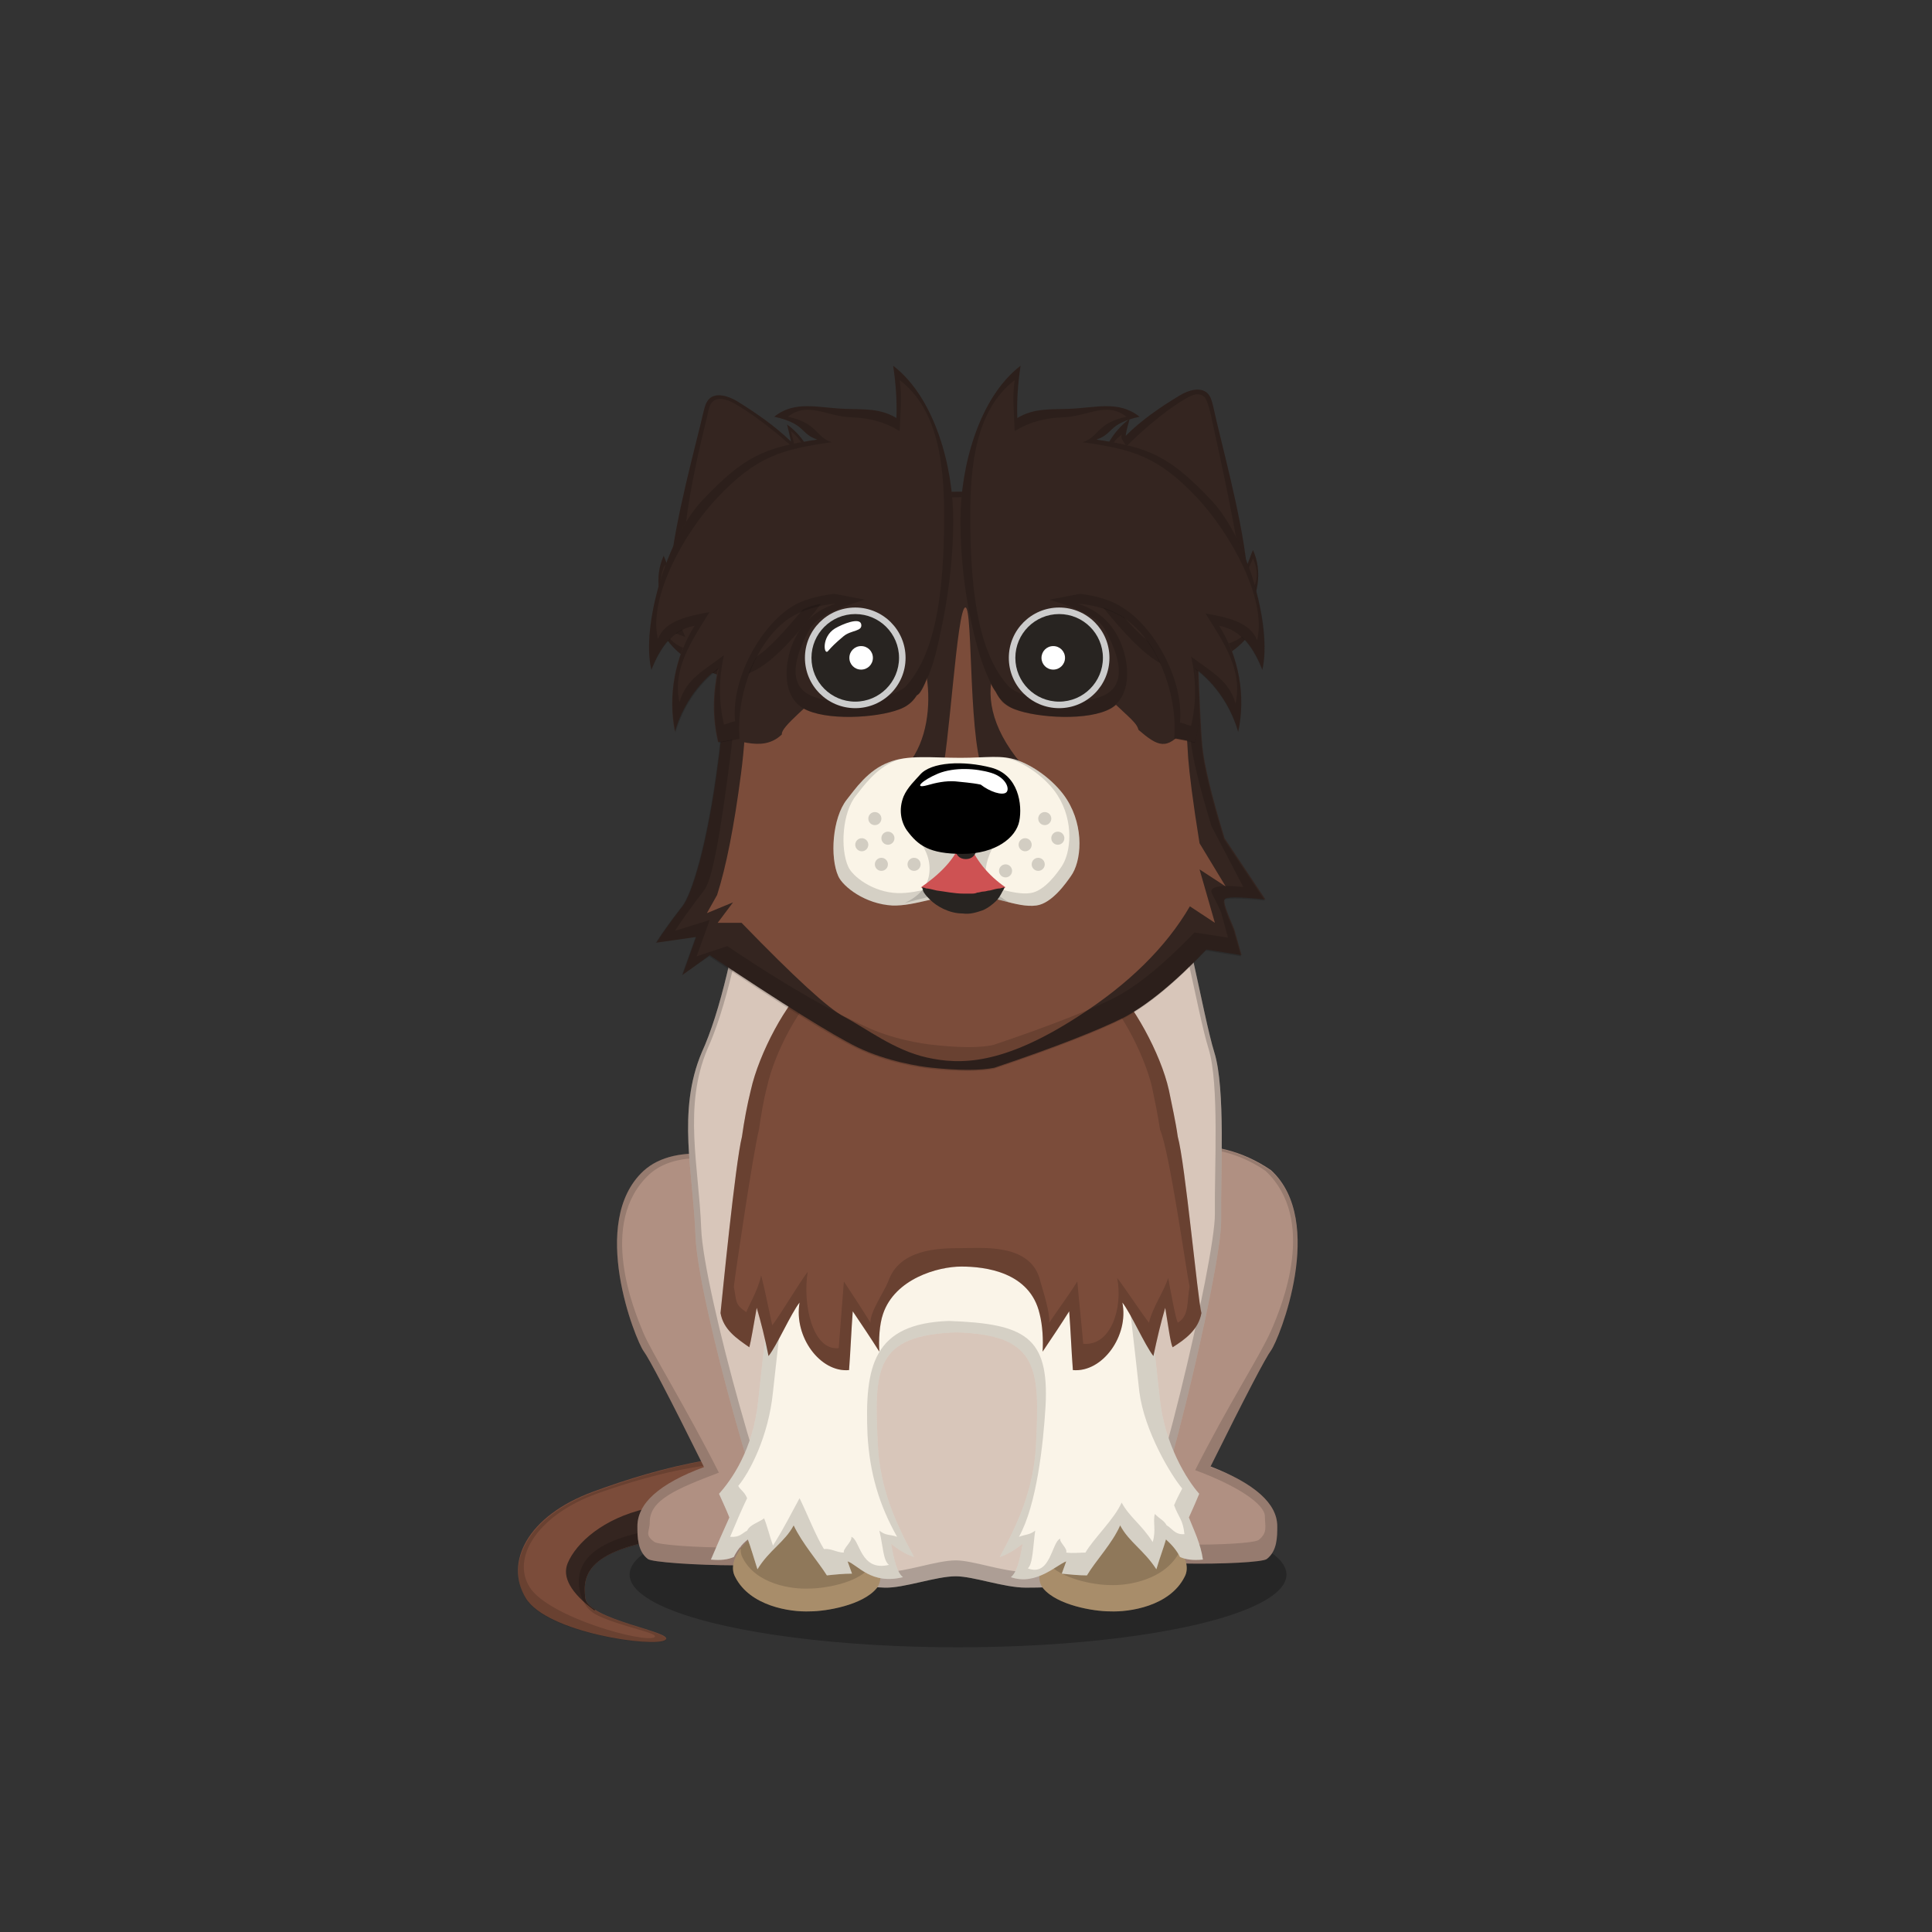 ﻿<?xml version="1.0" encoding="utf-8"?><!DOCTYPE svg PUBLIC "-//W3C//DTD SVG 1.1//EN" "http://www.w3.org/Graphics/SVG/1.1/DTD/svg11.dtd"><svg x="0" y="0" width="340px" height="340px" viewBox="0, 0, 340, 340" preserveAspectRatio="xMidYMid" font-size="0" id="a" enable-background="new 0 0 340 340" xmlns="http://www.w3.org/2000/svg" xmlns:xlink="http://www.w3.org/1999/xlink" xmlns:xml="http://www.w3.org/XML/1998/namespace" version="1.1"><rect x="0" y="0" width="340" height="340" fill="#333333" stroke="none"/><g id="b" fill="#000"><g id="c"><g transform="translate(0, 0) translate(0, 224)" id="d"><ellipse cx="168.6" cy="53.1" rx="57.8" ry="12.8" fill-opacity="0.25" id="e" /></g><g id="f"><g transform="translate(91.2, 86.1) translate(32, 179.5) scale(-1, 1) translate(-32, -179.5) translate(0, 153)" id="g"><g transform="translate(0, 17)" id="h"><path d="M31 13.9 C52.7 15.5 52.6 21.3 52.2 25.1 C51.8 29 36.3 31.1 38.1 32.5 C39.9 33.9 59 31.3 62.7 25.1 C66.4 18.9 62.5 10.7 50.8 6.4 C39.1 2.1 23.4 -2.1 10.6 1 C3.9 2.6 -3.3 7.7 4.4 11.3 C8.4 13.3 19.4 13 31 13.9 z" id="i" fill="#7B4C3A" /><path d="M31 13.9 C52.7 15.5 52.6 21.3 52.2 25.1 C52.1 25.9 51.4 26.6 50.4 27.2 C50.5 27.2 50.6 27.3 50.6 27.3 C54.8 24.2 56.3 21.4 55.3 19 C53.8 15.4 49 11.1 41.5 9.4 C36.4 8.3 29.1 6.9 20 5 L12.8 5.8 L12.8 11.3 C12.8 11.6 13.9 12.3 15.4 13.1 C20 13.3 25.5 13.4 31 13.9 z" id="j" fill="#342520" /><path d="M50.4 27.3 L50.4 27.3 C51.4 26.7 52.1 26 52.2 25.2 C52.6 21.3 52.7 15.6 31 14 C19.4 13 8.4 13.3 4.4 11.3 C-3.3 7.7 3.9 2.6 10.6 1 C23.4 -2.1 39 2.2 50.7 6.5 C62.4 10.8 66.3 19 62.7 25.2 C59 31.4 39.9 33.9 38.1 32.6 C36.7 31.4 46.4 29.8 50.4 27.3 z M53.3 23.1 C53.1 24.4 52.6 27 50 28.2 C45.8 30.2 39.1 31.3 40 32 C41.6 33.2 58.7 28.5 62 23.2 C65.3 17.9 60.4 10.4 50 6.7 C39.6 3 26.6 -0.2 16.2 1.9 C10.2 3.1 1.6 5.7 8.3 8.9 C11.8 10.7 23.2 11.6 33.4 12.4 C52.5 13.7 53.6 19.7 53.3 23.1 z" opacity="0.15" id="k" /></g></g><g transform="translate(116.3, 272.3) scale(1.086) translate(-116.3, -272.3) translate(80.1, 84.9) translate(29, 124)" id="l"><g transform="translate(24, 34) scale(-1, 1) translate(-24, -34)" id="m"><path d="M1 25.2 C1 9.7 33.1 -7.2 43.6 2.4 C52.6 10.7 44.9 29.8 43.6 31.6 C42.7 32.8 39.4 39.1 33.8 50.4 C41.1 53.1 44.6 56.3 44.6 60 C44.6 61.7 44.6 64 42.9 65.3 C41.6 66.3 15.5 67.3 14.1 64.5 C15.9 40.5 1 40.8 1 25.2 z" id="n" fill="#B09082" /><path d="M1 25.2 C1 9.7 33.1 -7.2 43.6 2.4 C52.6 10.7 44.9 29.8 43.6 31.6 C42.7 32.8 39.4 39.1 33.8 50.4 C41.1 53.1 44.6 56.3 44.6 60 C44.6 61.7 44.6 64 42.9 65.3 C41.6 66.3 15.5 67.3 14.1 64.5 C15.9 40.5 1 40.8 1 25.2 z M2.3 24.6 C2.3 39.3 17.6 39 15.9 61.7 C17.2 64.3 40.8 63.5 41.9 62.5 C43.5 61.3 42.6 60.9 42.6 59.3 C42.6 55.7 38.2 53.9 31.4 51.3 C36.8 40.6 42.5 31.5 43.7 28.5 C45 25.3 51.2 10.8 42.6 2.9 C32.6 -6 2.3 10 2.3 24.6 z" opacity="0.15" id="o" /></g></g><g transform="translate(221.3, 272.3) scale(1.086) translate(-221.3, -272.3) translate(100.6, 84.9) translate(104, 157.5) scale(-1, 1) translate(-104, -157.5) translate(79, 123)" id="p"><g id="q"><path d="M50.1 26.5 C50.1 11 24.7 -9.5 6.1 3.3 C-2.9 11.6 4.8 30.7 6.1 32.5 C7 33.7 10.3 40 15.9 51.3 C8.7 54.1 5.1 57.3 5.1 61 C5.1 62.7 5.1 65 6.8 66.3 C8.1 67.3 32.6 67.7 34 64.9 C37.5 37.2 50.1 42.1 50.1 26.5 z" id="r" fill="#B09082" /><path d="M50.1 26.5 C50.1 42.1 37.5 37.1 34 64.9 C32.6 67.7 8.1 67.3 6.8 66.3 C5.1 65 5.1 62.7 5.1 61 C5.1 57.2 8.7 54 15.9 51.4 C10.3 40 7 33.8 6.1 32.6 C4.8 30.8 -2.9 11.7 6.1 3.4 C24.7 -9.5 50.1 11 50.1 26.5 z M48.5 25.9 C48.5 11.4 24.4 -8.6 7 3.4 C-1.4 11.3 4.3 25.2 6.1 29.3 C7.9 33.4 13 41.2 18.4 51.9 C11.6 54.4 7.1 57.4 7.1 59.4 C7.1 61 6.6 62 8.1 63.2 C9.3 64.2 30.8 64.6 32.1 62 C35.3 36 48.5 40.5 48.5 25.9 z" opacity="0.15" id="s" /></g></g><g transform="translate(86.9, 76.8) translate(29, 49)" id="t"><path d="M88.8 24.6 C92.3 31.7 95.8 53 97.8 59.4 C99.8 65.8 98.9 80.9 99 89.1 C99.1 97.3 87.5 146.2 83.3 150.5 C81.7 152.2 75.1 153.6 64.6 153.6 C60.8 153.6 55.4 151.6 52.3 151.6 C48.8 151.6 43.2 153.7 39.8 153.6 C30.1 153.2 24.2 152.1 22.8 150.5 C19.1 146.2 6.9 103 6.5 91.8 C6.1 80.6 3.2 69.8 7.6 59.4 C10.8 52.4 13.5 40.8 16 24.6 C17.2 17.2 38.4 0.2 52.3 0.2 C73.1 0.2 85.3 17.5 88.8 24.6 z" id="u" fill="#D8C6BA" /><g transform="translate(5, 0)" id="v"><path d="M83.8 24.6 C87.3 31.7 90.8 53 92.8 59.4 C94.8 65.8 93.9 80.9 94 89.1 C94.1 97.3 82.5 146.2 78.3 150.5 C76.7 152.2 70.1 153.6 59.6 153.6 C55.8 153.6 50.4 151.6 47.3 151.6 C43.8 151.6 38.2 153.7 34.8 153.6 C25.1 153.2 19.2 152.1 17.8 150.5 C14.1 146.2 1.9 103 1.5 91.8 C1.1 80.6 -1.8 69.8 2.6 59.4 C5.8 52.4 8.5 40.8 11 24.6 C12.2 17.2 33.4 0.2 47.3 0.2 C68.1 0.2 80.3 17.5 83.8 24.6 z M83 24.8 C79.6 17.8 67.6 0.9 47.3 0.9 C33.7 0.9 13 17.5 11.8 24.8 C9.4 40.6 6.7 52 3.6 58.8 C-0.7 69 2.1 79.5 2.5 90.4 C2.9 101.3 14.8 143.6 18.5 147.8 C19.9 149.4 25.6 150.4 35.1 150.8 C38.4 150.9 43.9 148.8 47.3 148.8 C50.3 148.8 55.6 150.8 59.3 150.8 C69.6 150.8 76 149.4 77.6 147.8 C81.7 143.6 93 95.8 92.9 87.8 C92.8 79.8 93.7 65 91.8 58.8 C89.8 52.5 86.4 31.7 83 24.8 z" fill-opacity="0.2" id="w" /></g></g><g transform="translate(125.11, 164.84) scale(1.3, 1.544) translate(-135.1, -189.8) translate(102.4, 81.2) translate(66, 147) scale(-1, 1) translate(-66, -147) translate(32, 108)" id="x"><path d="M58 67.2 C54.9 66.3 50.1 67.4 47.5 69.2 C46.3 70.1 43.1 73.1 44.9 74.9 C46.8 76.8 51.7 77.5 53.9 77.5 C56.6 77.6 62 76.9 64 73.6 C65.4 71.5 61.9 68.4 58 67.2 z" id="y" fill="#C6A67D" /><path d="M9.2 67.2 C12.3 66.3 17.1 67.4 19.7 69.2 C20.9 70.1 24.1 73.1 22.3 74.9 C20.4 76.8 15.5 77.5 13.3 77.5 C10.6 77.6 5.2 76.9 3.2 73.6 C1.8 71.5 5.3 68.4 9.2 67.2 z" id="z" fill="#C6A67D" /><path d="M58 67.2 C54.9 66.3 50.1 67.4 47.5 69.2 C46.3 70.1 43.1 73.1 44.9 74.9 C46.8 76.8 51.7 77.5 53.9 77.5 C56.6 77.6 62 76.9 64 73.6 C65.4 71.5 61.9 68.4 58 67.2 z" opacity="0.15" id="a1" /><path d="M9.2 67.2 C12.3 66.3 17.1 67.4 19.7 69.2 C20.9 70.1 24.1 73.1 22.3 74.9 C20.4 76.8 15.5 77.5 13.3 77.5 C10.6 77.6 5.2 76.9 3.2 73.6 C1.8 71.5 5.3 68.4 9.2 67.2 z" opacity="0.15" id="b1" /><path d="M57.6 65.7 C54.8 64.9 50.5 65.9 48.2 67.5 C47.1 68.3 44.3 71 45.9 72.6 C47.6 74.3 52 74.9 54 74.9 C56.4 75 61.2 74.4 63 71.4 C64.2 69.6 61.1 66.8 57.6 65.7 z" opacity="0.15" id="c1" /><path d="M9.4 64.2 C12.3 63.3 16.9 64.4 19.3 66.2 C20.4 67.1 23.5 70.1 21.8 71.9 C20 73.8 15.4 74.5 13.3 74.5 C10.8 74.6 5.7 73.9 3.8 70.6 C2.4 68.5 5.7 65.4 9.4 64.2 z" opacity="0.15" id="d1" /><path d="M2.6 66.8 C2.1 65.9 1.5 64.7 1.2 64.1 C2.9 62.5 5.8 58.5 6.5 53.5 C8 41.8 9.8 28.1 12.5 23.9 C18 15.1 28.4 24.8 33.7 24.8 C39 24.8 49.4 15.2 54.9 23.9 C57.6 28.2 59.4 41.8 60.9 53.5 C61.6 59.1 64.5 62.5 66.2 64.1 C65.9 64.7 65.2 65.9 64.8 66.8 C65.6 68.3 66.4 69.8 67.3 71.6 C65.9 71.7 65 71.6 64.2 71.3 C63.8 70.6 63.2 69.9 62.3 69.3 C61.9 70.2 61.5 71.4 61 72.7 C59.4 70.5 57.3 69.6 56.1 67.7 C54.9 69.8 52.8 71.8 51.6 73.4 C50.5 73.3 49.3 73.2 48.2 73.2 C48.4 72.7 48.6 72.3 48.8 71.8 C47.4 72.2 45.6 74.5 41.3 73.6 C42.1 73.1 42.5 71.7 42.9 69.8 C41.9 70.5 40.9 71 39.8 71.3 C42.4 67.3 44.4 63.4 44.7 58.6 C45.2 49.9 45.2 46 34 45.7 C22.8 46 22.8 49.9 23.3 58.6 C23.6 63.4 25.6 67.3 28.2 71.3 C27.1 71 26 70.4 25.1 69.8 C25.5 71.7 25.9 73.1 26.7 73.6 C23.3 74.6 20.5 72.2 19.2 71.8 C19.4 72.3 19.6 72.7 19.8 73.2 C18.7 73.3 17.5 73.4 16.4 73.4 C15.2 71.7 13 69.8 11.9 67.7 C10.7 69.6 8.7 70.5 7 72.7 C6.5 71.3 6 70.2 5.7 69.3 C4.9 69.9 4.2 70.6 3.8 71.3 C3 71.6 2.1 71.7 0.7 71.6 C1 69.8 1.9 68.3 2.6 66.8 z" id="e1" fill="#FAF4E8" /><path d="M2.6 66.8 C2.1 65.9 1.5 64.7 1.2 64.1 C2.9 62.5 5.8 58.5 6.5 53.5 C8 41.8 9.8 28.1 12.5 23.9 C18 15.1 28.4 24.8 33.7 24.8 C39 24.8 49.4 15.2 54.9 23.9 C57.6 28.2 59.4 41.8 60.9 53.5 C61.6 59.1 64.5 62.5 66.2 64.1 C65.9 64.7 65.2 65.9 64.8 66.8 C65.6 68.3 66.4 69.8 67.3 71.6 C65.9 71.7 65 71.6 64.2 71.3 C63.8 70.6 63.2 69.9 62.3 69.3 C61.9 70.2 61.5 71.4 61 72.7 C59.4 70.5 57.3 69.6 56.1 67.7 C54.9 69.8 52.8 71.8 51.6 73.4 C50.5 73.3 49.3 73.2 48.2 73.2 C48.4 72.7 48.6 72.3 48.8 71.8 C47.4 72.2 45.6 74.5 41.3 73.6 C42.1 73.1 42.5 71.7 42.9 69.8 C41.9 70.5 40.9 71 39.8 71.3 C42.4 67.3 44.4 63.4 44.7 58.6 C45.2 49.9 45.2 46 34 45.7 C22.8 46 22.8 49.9 23.3 58.6 C23.6 63.4 25.6 67.3 28.2 71.3 C27.1 71 26 70.4 25.1 69.8 C25.5 71.7 25.9 73.1 26.7 73.6 C23.3 74.6 20.5 72.2 19.2 71.8 C19.4 72.3 19.6 72.7 19.8 73.2 C18.7 73.3 17.5 73.4 16.4 73.4 C15.2 71.7 13 69.8 11.9 67.7 C10.7 69.6 8.7 70.5 7 72.7 C6.5 71.3 6 70.2 5.7 69.3 C4.9 69.9 4.2 70.6 3.8 71.3 C3 71.6 2.1 71.7 0.7 71.6 C1 69.8 1.9 68.3 2.6 66.8 z M4.6 65.4 C4 66.8 3.4 67 3.2 68.7 C4.5 68.8 4.9 68 5.6 67.7 C6 67.1 6.5 67 7.2 66.4 C7.5 67.2 7 68.3 7.5 69.6 C9 67.6 10.6 66.8 11.7 65.1 C12.7 67 15.5 69.2 16.6 70.8 C17.6 70.8 18.2 70.9 19.2 70.8 C19 70.3 20.2 69.6 20 69.2 C21.2 69.6 21.3 73.6 24.4 72.6 C23.7 72.1 23.7 70 23.4 68.3 C24.2 68.8 24.6 68.7 25.6 69 C23.2 65.4 22.3 58.4 22 54.1 C21.5 46.2 24.8 44.7 35.1 44.4 C45.3 44.7 46.5 49.5 46.1 57.4 C45.8 61.8 44.5 65.4 42.1 69 C43.1 68.7 43.6 68.9 44.5 68.3 C44 70 44 71.7 43.2 72.2 C47.1 73 47.1 69.3 48.3 69 C48.1 69.5 49.5 70.4 49.3 70.8 C50.3 70.8 51 70.3 52 70.4 C53.1 68.9 54.2 66.5 55.3 64.6 C56.4 66.3 57.4 68 58.9 70 C59.4 68.8 59.7 67.7 60.1 66.9 C60.9 67.4 62 67.6 62.4 68.3 C63.1 68.6 63.4 69.1 64.7 69 C63.9 67.4 63.2 66 62.4 64.6 C62.8 63.8 63.3 63.7 63.6 63.2 C62.1 61.7 59.5 57.6 58.9 52.5 C57.5 41.8 55.9 29.4 53.4 25.5 C48.4 17.6 38.9 26.3 34.1 26.3 C29.3 26.3 19.8 17.5 14.8 25.5 C12.3 29.3 10.7 41.8 9.3 52.5 C8.6 57 5 62 3.5 63.5 C3.8 64 4.2 64.6 4.6 65.4 z" opacity="0.15" id="f1" /><path d="M4.1 23.4 C4.4 21.6 4.9 19.8 5.3 18.1 C6.4 13.9 10.3 8 13.2 5.9 C20.9 0.6 28.6 1 33.8 1 C39 1 46.3 0.6 54 5.9 C57 7.9 60.8 13.9 61.9 18.1 C62.4 19.8 62.8 21.6 63.1 23.4 C64 26.4 65.8 41.9 66 43.5 C65.6 45.4 63.8 46.4 62.1 47.4 C61.9 46.8 61.5 44.8 61.1 42.9 C60.5 44.6 60 46.3 59.5 48.4 C58.3 47.1 56.5 43.6 55.3 42.3 C56.1 46.2 52.5 50.3 48.6 50 C48.4 47.8 48.3 45.5 48.1 43.3 C46.9 44.8 45.7 46.3 44.5 47.9 C44.6 46.6 44.5 44.8 44 43.6 C42.4 39.6 36.6 38.2 33.4 38.2 C30.2 38.2 24.1 38.8 22.8 43.6 C22.4 44.9 22.3 46.6 22.4 47.9 C21.2 46.4 20 44.9 18.8 43.3 C18.6 45.5 18.5 47.8 18.3 50 C14.3 50.3 10.7 46.1 11.6 42.3 C10.4 43.6 8.6 47.1 7.4 48.4 C6.9 46.4 6.4 44.6 5.8 42.9 C5.4 44.9 5.1 46.9 4.8 47.4 C3.1 46.5 1.3 45.4 0.9 43.5 C1.4 42 3.1 26.4 4.1 23.4 z" id="g1" fill="#7B4C3A" /><path d="M4.1 23.4 C4.4 21.6 4.9 19.8 5.3 18.1 C6.4 13.9 10.3 8 13.2 5.9 C20.9 0.6 28.6 1 33.8 1 C39 1 46.3 0.6 54 5.9 C57 7.9 60.8 13.9 61.9 18.1 C62.4 19.8 62.8 21.6 63.1 23.4 C64 26.4 65.8 41.9 66 43.5 C65.6 45.4 63.8 46.4 62.1 47.4 C61.9 46.8 61.5 44.8 61.1 42.9 C60.5 44.6 60 46.3 59.5 48.4 C58.3 47.1 56.5 43.6 55.3 42.3 C56.1 46.2 52.5 50.3 48.6 50 C48.4 47.8 48.3 45.5 48.1 43.3 C46.9 44.8 45.7 46.3 44.5 47.9 C44.6 46.6 44.5 44.8 44 43.6 C42.4 39.6 36.6 38.2 33.4 38.2 C30.2 38.2 24.1 38.8 22.8 43.6 C22.4 44.9 22.3 46.6 22.4 47.9 C21.2 46.4 20 44.9 18.8 43.3 C18.6 45.5 18.5 47.8 18.3 50 C14.3 50.3 10.7 46.1 11.6 42.3 C10.4 43.6 8.6 47.1 7.4 48.4 C6.9 46.4 6.4 44.6 5.8 42.9 C5.4 44.9 5.1 46.9 4.8 47.4 C3.1 46.5 1.3 45.4 0.9 43.5 C1.4 42 3.1 26.4 4.1 23.4 z M6.5 22.6 C5.2 25.1 2.9 39 2.5 40.5 C2.9 42.2 2.5 43.8 4.1 44.6 C4.4 44.1 5 41.3 5.4 39.5 C6 41.1 7.5 42.8 8 44.6 C9.1 43.4 11.2 40.7 12.3 39.5 C11.5 43 13.2 47.3 16.9 47 C17.1 45 17.5 41.9 17.7 39.9 C18.8 41.4 20.4 43.2 21.5 44.6 C21.4 43.4 22.3 41.1 22.7 39.9 C23.9 35.5 30.5 36.1 33.5 36.1 C36.5 36.1 41.8 36.2 43.3 39.9 C43.8 41 45.8 43.4 45.7 44.6 C46.8 43.1 48.2 41.3 49.3 39.9 C49.5 41.9 49.8 45.5 50 47.5 C53.6 47.8 54.9 42.4 54.2 38.8 C55.3 40 57.9 43.7 59 44.9 C59.5 43 60 40.8 60.5 39.2 C60.9 40.9 62.3 42.8 62.5 43.4 C64.1 42.5 63.8 42.2 64.2 40.5 C64 39 61.6 25.3 60.8 22.6 C60.5 20.9 60.2 19.3 59.7 17.7 C58.7 13.8 55.2 8.3 52.4 6.5 C45.2 1.6 38.5 2 33.8 2 C29.1 2 21.9 1.6 14.9 6.5 C12.2 8.4 8.7 13.8 7.6 17.7 C7.2 19.3 6.8 20.9 6.5 22.6 z" opacity="0.15" id="h1" /></g></g><g id="i1"><g transform="translate(-286.1, 53.1) translate(18, 27)" id="j1"><g id="k1"><path d="M395.9 33 C395.5 43 395.1 49.9 394.5 53.9 C392.6 68.8 389.8 77.4 388.2 79.4 C386 82.2 384.5 84.4 383.6 85.8 L390.6 84.8 L388.2 91.5 L393 88 C405.9 96.6 414.5 102 419 104.2 C424.2 106.7 430 107.6 432.1 107.8 C436.9 108.3 440.6 108.3 443.1 107.8 C454.1 104.1 461.6 101.1 465.8 99 C470 96.8 474.9 92.8 480.4 87 L486.6 88 L485.3 83.4 C484 80.4 483.4 78.7 483.6 78.2 C483.7 77.7 486.1 77.7 490.8 78.2 L483.6 67.4 C481.3 59.8 480 54.4 479.7 51.2 C479.4 48 479.2 42.6 478.9 35 C478.1 31.4 476.5 29 474.3 27.9 C472 26.7 470.5 28.1 469.8 31.9 L474.3 80.3 L449.4 98.8 L431.4 98.8 C415.7 92.4 407.4 89.2 406.5 89.2 C405.6 89.2 403.5 85.1 400 76.9 L405 27.8 C402.5 26.5 400.8 26.2 399.7 26.8 C398.6 27.6 397.3 29.6 395.9 33 z" id="l1" fill="#342520" /><path d="M425.8 7.7 L398.5 28.5 C399.7 37.8 399.7 47 398.5 56.1 C397.3 65.3 395.9 72.4 394.3 77.4 L392.5 80.6 L397.1 78.7 L394.4 82.3 L398.6 82.3 C407.9 91.9 413.9 97.4 416.6 98.8 C420.6 100.9 425.4 104.7 431.2 106 C437 107.3 444.5 107.4 457.8 98.8 C466.7 93.1 473.3 86.6 477.5 79.4 L481.9 82.3 L479.2 72.9 L483.8 75.9 L479.2 68.3 C478 60.9 477.4 55.9 477.2 53.3 C476.6 42.9 476.2 38.6 476.2 36.4 C476.2 33.5 467.9 23.9 451.2 7.9 L425.8 7.9 L425.8 7.7 z" id="m1" fill="#7B4C3A" /><path d="M477 36.3 C477 30.4 478.2 31.3 473.5 26.1 C466.5 18.5 452.3 8.8 451.1 7.7 C449 5.8 427.2 6.4 425.6 7.1 C423.9 7.9 398.9 25.7 397.9 28.7 C396.9 31.7 399.5 43.2 398.9 50.5 C400.9 50.9 403 51.1 404.9 49.8 C406.8 48.5 409 44.9 411 45.8 C413.9 47.1 413.8 66.8 422.1 68.1 C425.2 68.6 432.7 56.3 437.5 56.2 C441 56 448.4 68.7 451 68 C461 65.2 465.3 45.6 468.4 48.3 C471.9 51.3 473.4 52 476.5 48.3 C477 47.8 477 42.1 477 36.3 z" id="n1" fill="#342520" /><path d="M405.7 49.1 C405.8 50.4 416.2 71.4 418.3 80.1 C420.4 88.8 420 101.4 436.2 100.8 C452.4 100.2 453 99.1 456.8 80.1 C460.6 61.1 468.6 50.2 468.5 48.7 C468.4 47.2 467 46.4 463.2 42.7 C459.5 39.1 456.4 31.4 450.2 31.3 C445.7 31 436.5 40.9 447.9 54.4 C448.6 55.1 454 65.1 452.2 65.9 C450.4 65.9 448.9 63.2 446.5 60.8 C445.3 59.6 442.6 58.1 441.6 56.7 C438.4 52.1 439.4 26.8 438 26.8 C436.5 26.7 435.1 52.6 433.7 56.7 C433 58.9 431.1 59.2 429.4 60.8 C426.8 63.2 424.2 66.2 423 65.9 C421.5 65.7 423.9 57.6 426.6 55.7 C434.5 48.9 431.5 31.4 426.6 31.4 C421 29.9 417.4 36.5 414.1 40.2 C410.7 43.9 405.5 47.8 405.7 49.1 z" id="o1" fill="#7B4C3A" /><path d="M397.6 29.4 C397.6 29.1 397.7 28.9 397.8 28.7 C398.8 25.7 423.8 7.9 425.5 7.1 C427.2 6.4 449 5.8 451 7.7 C452.2 8.8 466.4 18.5 473.4 26.1 C475.2 28.1 476.1 29.2 476.6 30.1 C477.6 31.4 478.3 33.1 478.8 35.2 C479.1 42.8 479.3 48.2 479.6 51.4 C479.9 54.6 481.2 60 483.5 67.6 L490.7 78.4 C486 77.9 483.6 77.9 483.5 78.4 C483.3 78.9 483.9 80.6 485.2 83.6 L486.5 88.2 L480.3 87.2 C474.8 93 469.9 97 465.7 99.2 C461.5 101.3 454 104.3 443 108 C440.5 108.5 436.8 108.5 432 108 C429.9 107.8 424.1 106.9 418.9 104.4 C414.3 102.2 405.7 96.8 392.9 88.2 L388.1 91.5 L390.5 84.8 L383.5 85.8 C384.4 84.4 385.9 82.2 388.1 79.4 C389.7 77.4 392.5 68.8 394.4 53.9 C395 49.9 395.4 43 395.8 33 C396.5 31.5 397.1 30.3 397.6 29.4 z M399.8 28.6 C399.7 28.8 399.7 29 399.7 29.3 C399.2 30.2 398.6 31.3 398 32.7 C397.6 42.2 397.2 48.7 396.7 52.5 C394.9 66.6 393.5 74.7 392 76.6 C389.9 79.3 387.7 82.4 386.9 83.7 L393 81.8 L390.7 88.2 L396.1 86.4 C408.3 94.6 415.7 98.4 420.1 100.4 C425 102.8 430.5 103.6 432.5 103.8 C437.1 104.3 440.6 104.3 442.9 103.8 C453.3 100.3 460.5 97.4 464.4 95.4 C468.4 93.3 473 89.5 478.3 84 L484.2 84.9 L483 80.5 C481.8 77.7 481.1 77 481.3 76.6 C481.4 76.1 482.5 75.5 486.9 76 L481.3 65.3 C479.1 58.1 477.9 53 477.6 49.9 C477.3 46.9 477.1 41.7 476.8 34.5 C476.4 32.5 475.6 30.9 474.7 29.7 C474.3 28.8 473.4 27.8 471.7 25.9 C465.1 18.9 451.6 9.7 450.5 8.6 C448.5 6.8 427.8 7.4 426.2 8 C424.6 8.8 400.8 25.7 399.8 28.6 z" opacity="0.15" id="p1" /></g></g><g transform="translate(91, 69.1) translate(24, 0)" id="q1"><g id="r1"><path d="M32.4 15.8 C31.9 16.9 31.5 18.3 31.2 19.7 C31.1 19.5 31.1 19.3 31 19.1 C31 16.4 30.1 13.7 29.5 10.7 C29.1 11.4 28.7 12.1 28.4 12.9 C27.7 10 25.9 7.3 23.5 5.6 C23.8 6.7 24 7.7 24.2 8.6 C21.4 5.9 18.1 3.6 14.7 1.5 C13.2 0.6 11 -0.1 9.8 1.1 C9.2 1.7 9 2.6 8.8 3.4 C7.5 9.1 3.8 22.2 2.9 31.5 C2.5 30.6 2.2 29.6 1.8 28.7 C0.1 32.4 0.8 37 3.3 40.2 C3.4 40.7 3.6 41.2 3.8 41.7 C2.8 41.3 1.7 40.9 0.7 40.5 C2.1 44 5 46.8 8.5 48.2 C9.7 49.1 11 49.7 12.5 49.9 C16.2 50.3 19.5 49 25.4 42.2 C29.8 37.1 31.2 35 31.7 32.1 C36.8 26.6 33.7 18.8 32.4 15.8 z" id="s1" fill="#342520" /><path d="M32.4 15.8 C33.7 18.8 36.8 26.6 31.7 32.1 C31.2 35 29.8 37.1 25.4 42.2 C19.5 49 16.2 50.3 12.5 49.9 C11 49.7 9.7 49.1 8.5 48.2 C5 46.8 2.1 44 0.7 40.5 C1.7 40.9 2.8 41.3 3.8 41.7 C3.6 41.2 3.4 40.7 3.3 40.2 C0.8 37 0.1 32.4 1.8 28.7 C2.2 29.6 2.5 30.6 2.9 31.5 C3.8 22.2 7.5 9.1 8.8 3.4 C9 2.6 9.2 1.7 9.8 1.1 C11 -0.1 13.2 0.6 14.7 1.5 C18.1 3.6 21.4 5.9 24.2 8.6 C24 7.7 23.8 6.7 23.5 5.6 C25.9 7.3 27.7 10 28.4 12.9 C28.7 12.1 29.1 11.4 29.5 10.7 C30.1 13.7 31 16.4 31 19.1 C31.1 19.3 31.1 19.5 31.2 19.7 C31.5 18.3 31.9 16.9 32.4 15.8 z M32.5 17 C32 18 31.7 19.9 31.4 21.2 C31.3 21 30.1 18.7 30 18.6 C30 16.1 29.8 14.9 29.3 12.1 C28.9 12.8 28.5 13.6 28.3 14.4 C27.6 11.7 26.4 8.4 24.2 6.8 C24.5 7.9 24.8 9.3 25 10.1 C22.4 7.6 18.1 4.2 14.9 2.3 C13.5 1.4 11.5 0.5 10.4 1.6 C9.8 2.2 9.6 3.3 9.5 4 C8.7 7.3 7.1 13.5 6 20.8 C5.4 25.1 5.1 30.8 4.8 34 C4.7 33.6 3.9 33.6 3.3 32.9 C2.7 32.1 2.2 30.8 2 30.3 C0.4 33.8 1.8 36.2 4.1 39.2 C4.2 39.7 5.4 42.5 5.6 43 C4.7 42.6 2.9 42.1 2 41.7 C3.3 44.9 5.8 45 9 46.3 C10.2 47.1 12.1 47.4 13.5 47.6 C16.9 48 19.4 46.2 24.8 39.9 C28.9 35.2 30.2 33.3 30.6 30.6 C35.4 25.5 33.7 19.8 32.5 17 z" opacity="0.15" id="t1" /><path d="M12 27.6 C12.7 24.3 13.6 21.1 13.6 17.7 C20.2 19.8 25.3 25.9 26.4 32.7 C26.6 33.9 26.2 35.1 25.5 36 C24.1 37.7 21.7 40.6 20.3 42.2 C19.5 43.2 18.1 43.6 16.9 43.1 C14.6 42.2 12.7 39.9 11.9 37.5 C10.9 34.4 11.3 30.9 12 27.6 z" id="u1" fill="#7B4C3A" /></g></g><g transform="translate(112.2, 68.1) translate(92.5, 25) scale(-1, 1) translate(-92.5, -25) translate(75, 0)" id="v1"><g id="w1"><path d="M0.6 40.5 C1.6 40.9 2.7 41.3 3.7 41.7 C3.5 41.2 3.3 40.7 3.2 40.2 C0.7 37 0 32.4 1.7 28.7 C2.1 29.6 2.4 30.6 2.8 31.5 C3.8 22.2 7.5 9.1 8.7 3.4 C8.9 2.6 9.1 1.7 9.7 1.1 C11 -0.1 13.1 0.6 14.6 1.5 C18.1 3.6 21.4 5.9 24.1 8.6 C24 7.7 23.7 6.7 23.4 5.6 C25.8 7.4 27.6 10 28.3 12.9 C28.6 12.1 29 11.4 29.4 10.7 C29.9 13.7 30.9 16.4 30.9 19.1 C31 19.3 31 19.5 31.1 19.7 C31.4 18.3 31.8 16.9 32.3 15.8 C33.6 18.8 36.7 27.6 31.6 32 C31.1 34.9 29.7 37.1 25.3 42.1 C19.4 48.8 16.1 50.2 12.4 49.8 C11 49.6 9.6 49 8.4 48.1 C4.9 46.8 2 44 0.6 40.5 z" id="x1" fill="#342520" /><path d="M0.6 40.5 C1.6 40.9 2.7 41.3 3.7 41.7 C3.5 41.2 3.3 40.7 3.2 40.2 C0.7 37 0 32.4 1.7 28.7 C2.1 29.6 2.4 30.6 2.8 31.5 C3.8 22.2 7.5 9.1 8.7 3.4 C8.9 2.6 9.1 1.7 9.7 1.1 C11 -0.1 13.1 0.6 14.6 1.5 C18.1 3.6 21.4 5.9 24.1 8.6 C24 7.7 23.7 6.7 23.4 5.6 C25.8 7.4 27.6 10 28.3 12.9 C28.6 12.1 29 11.4 29.4 10.7 C29.9 13.7 30.9 16.4 30.9 19.1 C31 19.3 31 19.5 31.1 19.7 C31.4 18.3 31.8 16.9 32.3 15.8 C33.6 18.8 36.7 27.6 31.6 32 C31.1 34.9 29.7 37.1 25.3 42.1 C19.4 48.8 16.1 50.2 12.4 49.8 C11 49.6 9.6 49 8.4 48.1 C4.9 46.8 2 44 0.6 40.5 z M2.1 41.7 C3.4 44.9 5.7 44.9 8.9 46.1 C9.9 46.9 11.7 47.1 12.9 47.3 C16.2 47.7 19.2 46.4 24.5 40.4 C28.5 35.9 29.7 33.9 30.2 31.3 C34.8 27.4 33.6 21.2 32.4 18.5 C32 19.5 31.4 20.2 31.1 21.5 C31 21.3 30.3 19.9 30.2 19.8 C30.2 17.3 29.7 15.6 29.2 12.9 C28.9 13.6 28.2 13.9 27.9 14.7 C27.3 12 27 10 24.8 8.4 C25.1 9.4 24 9.8 24.1 10.6 C21.7 8.1 17.3 4.3 14.1 2.4 C12.8 1.6 11.4 0.7 10.2 1.8 C9.7 2.3 9 5.2 8.9 5.9 C7.8 11 4.4 26 3.5 34.4 C3.1 33.6 2.1 31 1.7 30.2 C0.2 33.5 1.4 35.7 3.7 38.6 C3.7 39.1 4.8 42.2 5 42.6 C4.1 42.3 3 42.1 2.1 41.7 z" opacity="0.15" id="y1" /><path d="M12 27.6 C12.7 24.3 13.6 21.1 13.6 17.7 C20.2 19.8 25.3 25.9 26.4 32.7 C26.6 33.9 26.2 35.1 25.5 36 C24.1 37.7 21.7 40.6 20.3 42.2 C19.5 43.2 18.1 43.6 16.9 43.1 C14.6 42.2 12.7 39.9 11.9 37.5 C10.9 34.4 11.3 30.9 12 27.6 z" id="z1" fill="#7B4C3A" /></g></g><g transform="translate(169.6, 148.2) scale(1.15) translate(-169.6, -146.2)" id="a2"><g transform="translate(96.5, 55.1) translate(49, 49)" id="b2"><path d="M4.9 47.3 C3.6 44.4 4 38.4 6.2 35.6 C7.4 34.1 9.4 31.1 12.6 29.9 C15.5 28.7 19.3 29.2 23.6 29.2 C27.7 29.2 29.8 28.7 32.4 29.6 C35.4 30.7 38.4 33.2 39.9 35.6 C42.6 39.9 42.1 45.1 40.5 47.3 C39.8 48.3 37.6 51.5 35.2 51.8 C32.2 52.2 28.5 50.1 24.2 50.1 C20.6 50.1 16.7 51.9 13.2 51.8 C9 51.6 5.6 48.9 4.9 47.3 z" id="c2" fill="#FAF4E7" /><path d="M14.9 29.3 C14.4 29.4 13.9 29.5 13.5 29.7 C10.6 30.9 8.7 33.6 7.6 35 C5.5 37.6 5.2 43.1 6.4 45.8 C7 47.3 10.2 49.8 14 49.9 C17.2 50 20.9 48.4 24.1 48.4 C28.1 48.4 31.5 50.3 34.3 49.9 C36.5 49.6 38.5 46.7 39.1 45.8 C40.5 43.7 41 39 38.5 35 C37.2 32.9 34.4 30.5 31.6 29.5 C31.3 29.4 30.9 29.3 30.6 29.2 C31.2 29.3 31.8 29.4 32.4 29.6 C35.4 30.7 38.4 33.2 39.9 35.6 C42.6 39.9 42.1 45.1 40.5 47.3 C39.8 48.3 37.6 51.5 35.2 51.8 C32.2 52.2 28.5 50.1 24.2 50.1 C20.6 50.1 16.7 51.9 13.2 51.8 C9 51.7 5.6 48.9 4.9 47.3 C3.6 44.4 4 38.4 6.2 35.6 C7.4 34.1 9.4 31.1 12.6 29.9 C13.3 29.6 14.1 29.4 14.9 29.3 z" opacity="0.15" id="d2" /><g opacity="0.4" transform="translate(6, 34)" id="e2"><circle cx="29.5" cy="11.5" r="1" opacity="0.4" id="f2" /><circle cx="24.5" cy="12.5" r="1" opacity="0.4" id="g2" /><circle cx="5.5" cy="11.5" r="1" opacity="0.4" id="h2" /><circle cx="10.5" cy="11.5" r="1" opacity="0.4" id="i2" /><circle cx="4.5" cy="4.5" r="1" opacity="0.4" id="j2" /><circle cx="32.5" cy="7.5" r="1" opacity="0.4" id="k2" /><circle cx="27.5" cy="8.5" r="1" opacity="0.4" id="l2" /><circle cx="6.5" cy="7.5" r="1" opacity="0.4" id="m2" /><circle cx="2.5" cy="8.5" r="1" opacity="0.4" id="n2" /><circle cx="30.5" cy="4.5" r="1" opacity="0.4" id="o2" /></g><path d="M16.9 41.4 C18.5 43.3 19.1 45.2 18.8 47.1 C18.5 49 17.2 50.4 15.1 51.4 C16.4 51.1 17.3 50.8 17.9 50.7 C19 50.4 19.9 50 20.8 49.9 C21.7 49.7 22.6 49.7 23.3 49.7 C24.2 49.7 25 49.8 26.1 50 C26.7 50.1 27.3 50.4 28.4 50.7 C28.9 50.8 29.8 51 31 51.3 C28.9 50.1 27.7 48.7 27.5 47.2 C27.3 45.7 27.9 43.8 29.4 41.4 C26.7 42.9 24.7 43.7 23.4 43.7 C22.1 43.7 19.8 42.9 16.9 41.4 z" opacity="0.15" id="p2" /></g><g transform="translate(169.6, 155.2) scale(1.6) translate(-169.6, -155.2) translate(110.3, 69.6) translate(55, 75)" id="q2"><g id="r2"><path d="M8.3 9.3 C6.7 8.2 5.3 6.6 4.7 4.7 C4.5 4.6 4.4 4.6 4.4 4.6 C4.4 4.6 4.3 4.6 4.1 4.7 C3.6 6.6 1.8 8.2 0.2 9.3 C1.7 9.9 4.4 10 4.4 10 C4.4 10 6.8 10 8.3 9.3 z" id="s2" fill="#CE5253" /><path d="M0.3 9.3 C0.3 9.3 0.5 9.3 0.7 9.4 C0.9 9.4 1.3 9.5 1.7 9.6 C2.5 9.7 3.4 9.9 4.3 9.9 C4.5 9.9 4.7 9.9 5 9.9 C5.2 9.9 5.4 9.9 5.6 9.8 C5.8 9.8 6 9.7 6.2 9.7 C6.4 9.7 6.6 9.6 6.8 9.6 C7.2 9.5 7.5 9.4 7.8 9.4 C8.1 9.3 8.2 9.3 8.2 9.3 C8.2 9.3 8.2 9.4 8 9.7 C7.9 9.9 7.7 10.3 7.4 10.6 C7.1 10.9 6.6 11.3 6.1 11.5 C5.5 11.7 4.9 11.9 4.2 11.8 C2.9 11.8 1.7 11.1 1.1 10.5 C0.8 10.2 0.5 9.9 0.4 9.6 C0.4 9.5 0.3 9.3 0.3 9.3 z" id="t2" fill="#282421" /><path d="M4.5 6.6 C3.9 6.6 3.5 6.2 3.5 5.6 L3.5 1.7 C3.5 1.1 3.9 0.7 4.5 0.7 C5.1 0.7 5.5 1.1 5.5 1.7 L5.5 5.6 C5.5 6.2 5.1 6.6 4.5 6.6 z" id="u2" fill="#282421" /></g></g><g transform="translate(96.5, 55.1) translate(61, 60)" id="v2"><path d="M3.4 29.3 C5.1 31.6 6.8 32.9 11.9 32.9 C17 32.9 20.1 30.4 20.6 27.9 C21.1 25.4 20.5 20.8 16.3 19.7 C12.1 18.6 7.1 18.8 5.4 20.8 C4.7 21.6 3.5 22.7 2.9 24.1 C2.1 26.1 2.5 28 3.4 29.3 z" id="w2" /><path d="M8.2 20.6 C5.8 21.6 4.3 23 6.5 22.4 C7.9 22 9.3 21.7 10.8 21.8 C11.6 21.9 13.3 22 14.7 22.3 C16.1 23.4 18 24 18.6 23.5 C19.2 23 18.6 21.2 16.3 20.5 C14 19.8 10.7 19.6 8.2 20.6 z" id="x2" fill="#FFF" /></g><g transform="translate(102.5, 43.8)" id="y2"><g id="z2"><path d="M41.6 70.6 C43.6 67.1 47.7 65 51.7 65.5 C55.7 66 59.2 68.9 60.3 72.8 C61.4 76.6 60.9 80.8 57.2 82.1 C53.8 83.4 45.9 83.9 42.5 81.9 C39 79.8 39.6 74.1 41.6 70.6 z" id="a3" fill="#342520" /><path d="M27 50.2 C33.5 43.3 36.6 42 44.7 40.8 C42 39.9 43 38.4 38.1 37.3 C41.4 34.7 44.9 36 49.1 36.1 C51.9 36.2 54.3 36 56.8 37.5 C56.9 34.8 56.7 32.1 56.3 29.5 C62.7 34.4 65.5 45 65.5 53.1 C65.5 66.4 61 81.3 59.7 79.8 C56.4 73.3 52.3 66.9 47.3 65.9 C45.4 65.5 42.3 66.6 40.7 67.8 C34.9 72.3 32.1 79.6 32.7 86.5 C31.6 86.7 30.6 86.9 29.5 87.1 C28.6 83.2 28.7 79.7 29.5 75.8 C26.3 78.2 24 81.7 22.9 85.5 C21.8 80 22.9 74 25.9 69.2 C22.4 69.8 20.5 73 19.3 76 C17.7 69.3 21.7 55.9 27 50.2 z" id="b3" fill="#342520" /><path d="M40.8 67.9 C35.5 71.1 32.2 79.7 32.8 86.6 C31.7 86.8 30.7 87 29.6 87.2 C28.7 83.3 28.8 79.8 29.6 75.9 C26.4 78.3 24.1 81.8 23 85.6 C21.8 80.1 22.9 74.1 25.9 69.3 C22.4 69.9 20.5 73.1 19.3 76.1 C17.7 69.3 21.7 55.9 27 50.2 C33.5 43.3 36.6 42 44.7 40.8 C42 39.9 43 38.4 38.1 37.3 C41.4 34.7 44.9 36 49.1 36.1 C51.9 36.2 54.3 36 56.8 37.5 C56.9 34.8 56.7 32.1 56.3 29.5 C62.7 34.4 65.5 45 65.5 53.1 C65.5 59.5 64.6 65.5 63.6 70.1 C62.6 75 61.6 78.4 59.1 81 C58.6 81.4 58 81.8 57.2 82.1 C53.8 83.4 45.9 83.9 42.5 81.9 C39 79.8 39.6 74.1 41.6 70.6 C42.9 68.3 45.1 66.6 47.6 65.9 C44.9 66.1 42.3 67 40.8 67.9 z M47.3 64.4 L52 65.3 C49.7 66 44.9 67.5 43.6 69.7 C41.7 73 39.9 77.7 43.2 79.7 C46.4 81.6 53.1 80.9 56.3 79.7 C57 79.4 57.6 79.1 58.1 78.7 C62.6 73.9 64.1 65 64.1 52.5 C64.1 44.9 63.3 36.3 57.3 31.7 C57.7 34.1 57.4 36.9 57.3 39.5 C55 38.1 52.7 37.5 50 37.4 C46.1 37.3 43.3 34.9 40.2 37.3 C44.8 38.3 44.4 40.4 46.9 41.2 C39.3 42.3 35.4 43.3 29.3 49.8 C24.4 55 18.8 64.9 20.3 71.3 C21.4 68.5 24.9 67.8 28.2 67.2 C25.4 71.7 22.5 75.9 23.6 81 C24.6 77.4 27.4 76.1 30.4 73.8 C29.6 77.5 29.6 80.8 30.4 84.4 C31.4 84.2 31.1 84.1 32.1 83.9 C31.5 77.4 36 69.3 40.9 66.3 C42.3 65.4 44.7 64.7 47.3 64.4 z" opacity="0.15" id="c3" /><circle cx="50.5" cy="74.2" r="7.7" id="d3" fill="#CCCCCC" /><circle cx="50.5" cy="74.2" r="6.7" id="e3" fill="#282421" /><path d="M51.4 76 C52.4 76 53.2 75.2 53.2 74.2 C53.2 73.2 52.4 72.4 51.4 72.4 C50.4 72.4 49.6 73.2 49.6 74.2 C49.6 75.2 50.4 76 51.4 76 z" id="f3" fill="#FFF" /><path d="M47.4 69.7 C48.6 69 51.1 68 51.4 69 C51.7 70.2 49.9 69.9 48.7 70.9 C47.4 72 47 72.4 46.3 73.2 C45.7 73.8 45.3 71 47.4 69.7 z" id="g3" fill="#FFF" /></g></g><g transform="translate(101.7, 43.8) translate(67, 29)" id="h3"><g id="i3"><path d="M24.4 41.6 C22.4 38.1 18.3 36 14.3 36.5 C10.3 37 6.8 39.9 5.7 43.8 C4.6 47.6 5.1 51.8 8.8 53.1 C12.2 54.4 20.1 54.9 23.5 52.9 C27 50.8 26.4 45.1 24.4 41.6 z" id="j3" fill="#342520" /><path d="M18.6 40.7 C17.4 40 14.9 39 14.6 40 C14.3 41.2 16.1 40.9 17.3 41.9 C18.6 43 19 43.4 19.7 44.2 C20.3 44.8 20.7 42 18.6 40.7 z" id="k3" fill="#FFF" /><path d="M38.9 21.2 C32.4 14.3 29.3 13 21.2 11.8 C23.9 10.9 22.9 9.4 27.8 8.3 C24.5 5.7 21 7 16.8 7.1 C14 7.2 11.6 7 9.1 8.5 C9 5.8 9.2 3.1 9.6 0.5 C3.2 5.4 0.4 16 0.4 24.1 C0.4 29 1 34.4 1.9 38.8 C3.4 46.3 5.7 51.5 6.5 50.6 C9.9 44 13.8 37.8 18.6 36.8 C20.3 36.5 23.7 38 25.1 38.8 C30.4 41.9 33.7 50.6 33.1 57.5 C34.2 57.7 35.2 57.9 36.3 58.1 C37.2 54.2 37.1 50.7 36.3 46.8 C39.5 49.2 41.8 52.7 42.9 56.5 C44.1 51 43 45 40 40.2 C43.5 40.8 45.4 44 46.6 47 C48.1 40.3 44.2 26.9 38.9 21.2 z" id="l3" fill="#342520" /><path d="M25.1 38.9 C30.4 42.1 33.7 50.7 33.1 57.6 C34.2 57.8 35.2 58 36.3 58.2 C37.2 54.3 37.1 50.8 36.3 46.9 C39.5 49.3 41.8 52.8 42.9 56.6 C44.1 51.1 43 45.1 40 40.3 C43.5 40.9 45.4 44.1 46.6 47.1 C48.2 40.3 44.2 26.9 38.9 21.2 C32.4 14.3 29.3 13 21.2 11.8 C23.9 10.9 22.9 9.4 27.8 8.3 C24.5 5.7 21 7 16.8 7.1 C14 7.2 11.6 7 9.1 8.5 C9 5.8 9.2 3.1 9.6 0.5 C3.2 5.4 0.4 16 0.4 24.1 C0.4 31.8 1.6 38.6 3 43.6 C4 47.3 5.5 50.3 6.8 52 C7.3 52.4 7.9 52.8 8.7 53.1 C12.1 54.4 20 54.9 23.4 52.9 C26.9 50.8 26.3 45.1 24.3 41.6 C23 39.3 20.8 37.6 18.3 36.9 C21.1 37.1 23.6 38 25.1 38.9 z M18.7 35.4 L14 36.3 C16.3 37 21.1 38.5 22.4 40.7 C24.3 44 26.1 48.7 22.8 50.7 C19.6 52.6 12.9 51.9 9.7 50.7 C9 50.4 8.4 50.1 7.9 49.7 C3.4 44.9 1.9 36 1.9 23.5 C1.9 15.9 2.7 7.3 8.7 2.7 C8.3 5.1 8.6 7.9 8.7 10.5 C11 9.1 13.3 8.5 16 8.4 C19.9 8.3 22.7 5.9 25.8 8.3 C21.2 9.3 21.6 11.4 19.1 12.2 C26.7 13.3 30.6 14.3 36.7 20.8 C41.7 26.2 47.3 36.1 45.8 42.5 C44.7 39.7 41.2 39 37.9 38.4 C40.7 42.9 43.6 47 42.5 52.2 C41.5 48.6 38.7 47.3 35.7 45 C36.5 48.7 36.5 52 35.7 55.6 C34.7 55.4 35 55.3 34 55.1 C34.6 48.6 30.1 40.5 25.2 37.5 C23.6 36.4 21.2 35.7 18.7 35.4 z" opacity="0.15" id="m3" /><circle cx="15.5" cy="45.2" r="7.7" id="n3" fill="#CCCCCC" /><circle cx="15.5" cy="45.2" r="6.7" id="o3" fill="#282421" /><path d="M14.6 47 C13.6 47 12.8 46.2 12.8 45.2 C12.8 44.2 13.6 43.4 14.6 43.4 C15.6 43.4 16.4 44.2 16.4 45.2 C16.4 46.2 15.6 47 14.6 47 z" id="p3" fill="#FFF" /></g></g></g></g></g></g><defs><g transform="translate(17.095, 0.801) translate(-135.295, -293.601)" id="q3" fill="#000"><path d="M118.2 302.7 C118.4 307.4 132.5 311.2 149.8 311.2 C167.1 311.2 181.2 307.4 181.4 302.7 C181.4 307.5 181.4 310.1 181.4 310.5 C181.4 315.3 167.3 319.1 149.8 319.1 C132.3 319.1 118.2 315.2 118.2 310.5 L118.2 302.7 L118.2 302.7 z" fill-opacity="0.453" id="r3" fill="#593001" /><path d="M118.7 301.7 C118.9 306.4 133 310.2 150.3 310.2 C167.6 310.2 181.7 306.4 181.9 301.7 C181.9 306.5 181.9 309.1 181.9 309.5 C181.9 314.3 167.8 318.1 150.3 318.1 C132.8 318.1 118.7 314.2 118.7 309.5 L118.7 301.7 L118.7 301.7 z" id="s3" fill="#DA8113" /><linearGradient x1="46.054" y1="-118.693" x2="45.466" y2="-118.693" gradientUnits="userSpaceOnUse" gradientTransform="matrix(117.135, 0, 0, 28.463, -5208.417, 3687.795)" id="t3"><stop offset="0%" stop-color="#D9952A" stop-opacity="1" /><stop offset="6.439%" stop-color="#CA7519" stop-opacity="1" /><stop offset="30.54%" stop-color="#E3AD3A" stop-opacity="1" /><stop offset="51.05%" stop-color="#FFEC91" stop-opacity="1" /><stop offset="68.8%" stop-color="#E9BD44" stop-opacity="1" /><stop offset="86.24%" stop-color="#FFED6C" stop-opacity="1" /><stop offset="93.87%" stop-color="#F2D353" stop-opacity="1" /><stop offset="100%" stop-color="#F2B947" stop-opacity="1" /></linearGradient><path d="M118.2 301.6 C118.4 306.1 132.7 309.7 150.3 309.7 C167.9 309.7 182.2 306.1 182.4 301.6 C182.4 306.2 182.4 308.7 182.4 309 C182.4 313.5 168 317.2 150.3 317.2 C132.6 317.2 118.2 313.5 118.2 309 L118.2 301.6 L118.2 301.6 z" id="u3" style="fill:url(#t3)" /><linearGradient x1="45.491" y1="-117.955" x2="45.941" y2="-117.59" gradientUnits="userSpaceOnUse" gradientTransform="matrix(115.425, 0, 0, 29.925, -5125.077, 3826.124)" id="v3"><stop offset="0%" stop-color="#F4E072" stop-opacity="1" /><stop offset="100%" stop-color="#DB9427" stop-opacity="1" /></linearGradient><ellipse cx="150.3" cy="301.5" rx="31.6" ry="8.2" id="w3" style="fill:url(#v3)" /><linearGradient x1="45.466" y1="-126.007" x2="46.054" y2="-126.007" gradientUnits="userSpaceOnUse" gradientTransform="matrix(117.135, 0, 0, 18.622, -5208.417, 2651.479)" id="x3"><stop offset="0%" stop-color="#D9952A" stop-opacity="1" /><stop offset="6.439%" stop-color="#CA7519" stop-opacity="1" /><stop offset="30.54%" stop-color="#E3AD3A" stop-opacity="1" /><stop offset="51.05%" stop-color="#FFEC91" stop-opacity="1" /><stop offset="68.8%" stop-color="#E9BD44" stop-opacity="1" /><stop offset="86.24%" stop-color="#FFED6C" stop-opacity="1" /><stop offset="93.87%" stop-color="#F2D353" stop-opacity="1" /><stop offset="100%" stop-color="#F2B947" stop-opacity="1" /></linearGradient><path d="M119.2 299.9 C119 300.2 118.9 300.6 118.9 301 C118.9 305.5 132.9 309.2 150.3 309.2 C167.7 309.2 181.7 305.5 181.7 301 C181.7 300.6 181.6 300.3 181.4 299.9 C182 300.5 182.4 301.2 182.4 301.9 C182.4 306.4 168 310.1 150.3 310.1 C132.6 310.1 118.2 306.4 118.2 301.9 C118.2 301.3 118.6 300.6 119.2 299.9 z" id="y3" style="fill:url(#x3)" /><linearGradient x1="45.196" y1="-121.59" x2="45.375" y2="-120.676" gradientUnits="userSpaceOnUse" gradientTransform="matrix(101.745, 0, 0, 23.94, -4458.332, 3199.41)" id="z3"><stop offset="0%" stop-color="#F8DD61" stop-opacity="1" /><stop offset="100%" stop-color="#EAA330" stop-opacity="1" /></linearGradient><ellipse cx="150.3" cy="300.8" rx="27.8" ry="6.6" id="a4" style="fill:url(#z3)" /><linearGradient x1="45.569" y1="-134.267" x2="45.022" y2="-134.267" gradientUnits="userSpaceOnUse" gradientTransform="matrix(101.745, 0, 0, 13.252, -4458.332, 2077.223)" id="b4"><stop offset="0%" stop-color="#F4CA2F" stop-opacity="1" /><stop offset="51.38%" stop-color="#BF7737" stop-opacity="1" /><stop offset="100%" stop-color="#E4A929" stop-opacity="1" /></linearGradient><path d="M122.6 301.5 C122.5 301.3 122.4 301 122.4 300.8 C122.4 297.2 134.9 294.2 150.2 294.2 C165.5 294.2 178 297.1 178 300.8 C178 301 177.9 301.3 177.8 301.5 C176.3 298.2 164.5 295.6 150.1 295.6 C135.7 295.6 124.1 298.2 122.6 301.5 z" id="c4" style="fill:url(#b4)" /></g></defs><desc>B66F4JEKEFB,G9ZF6DSBWCb6dh3UNAug9d2LpFPhh+kFlCHtoGZNysPn7AdqWbTsaaB7+1HQPf38+dUkRgRsHVUEpB6stzPqbg==</desc></svg>